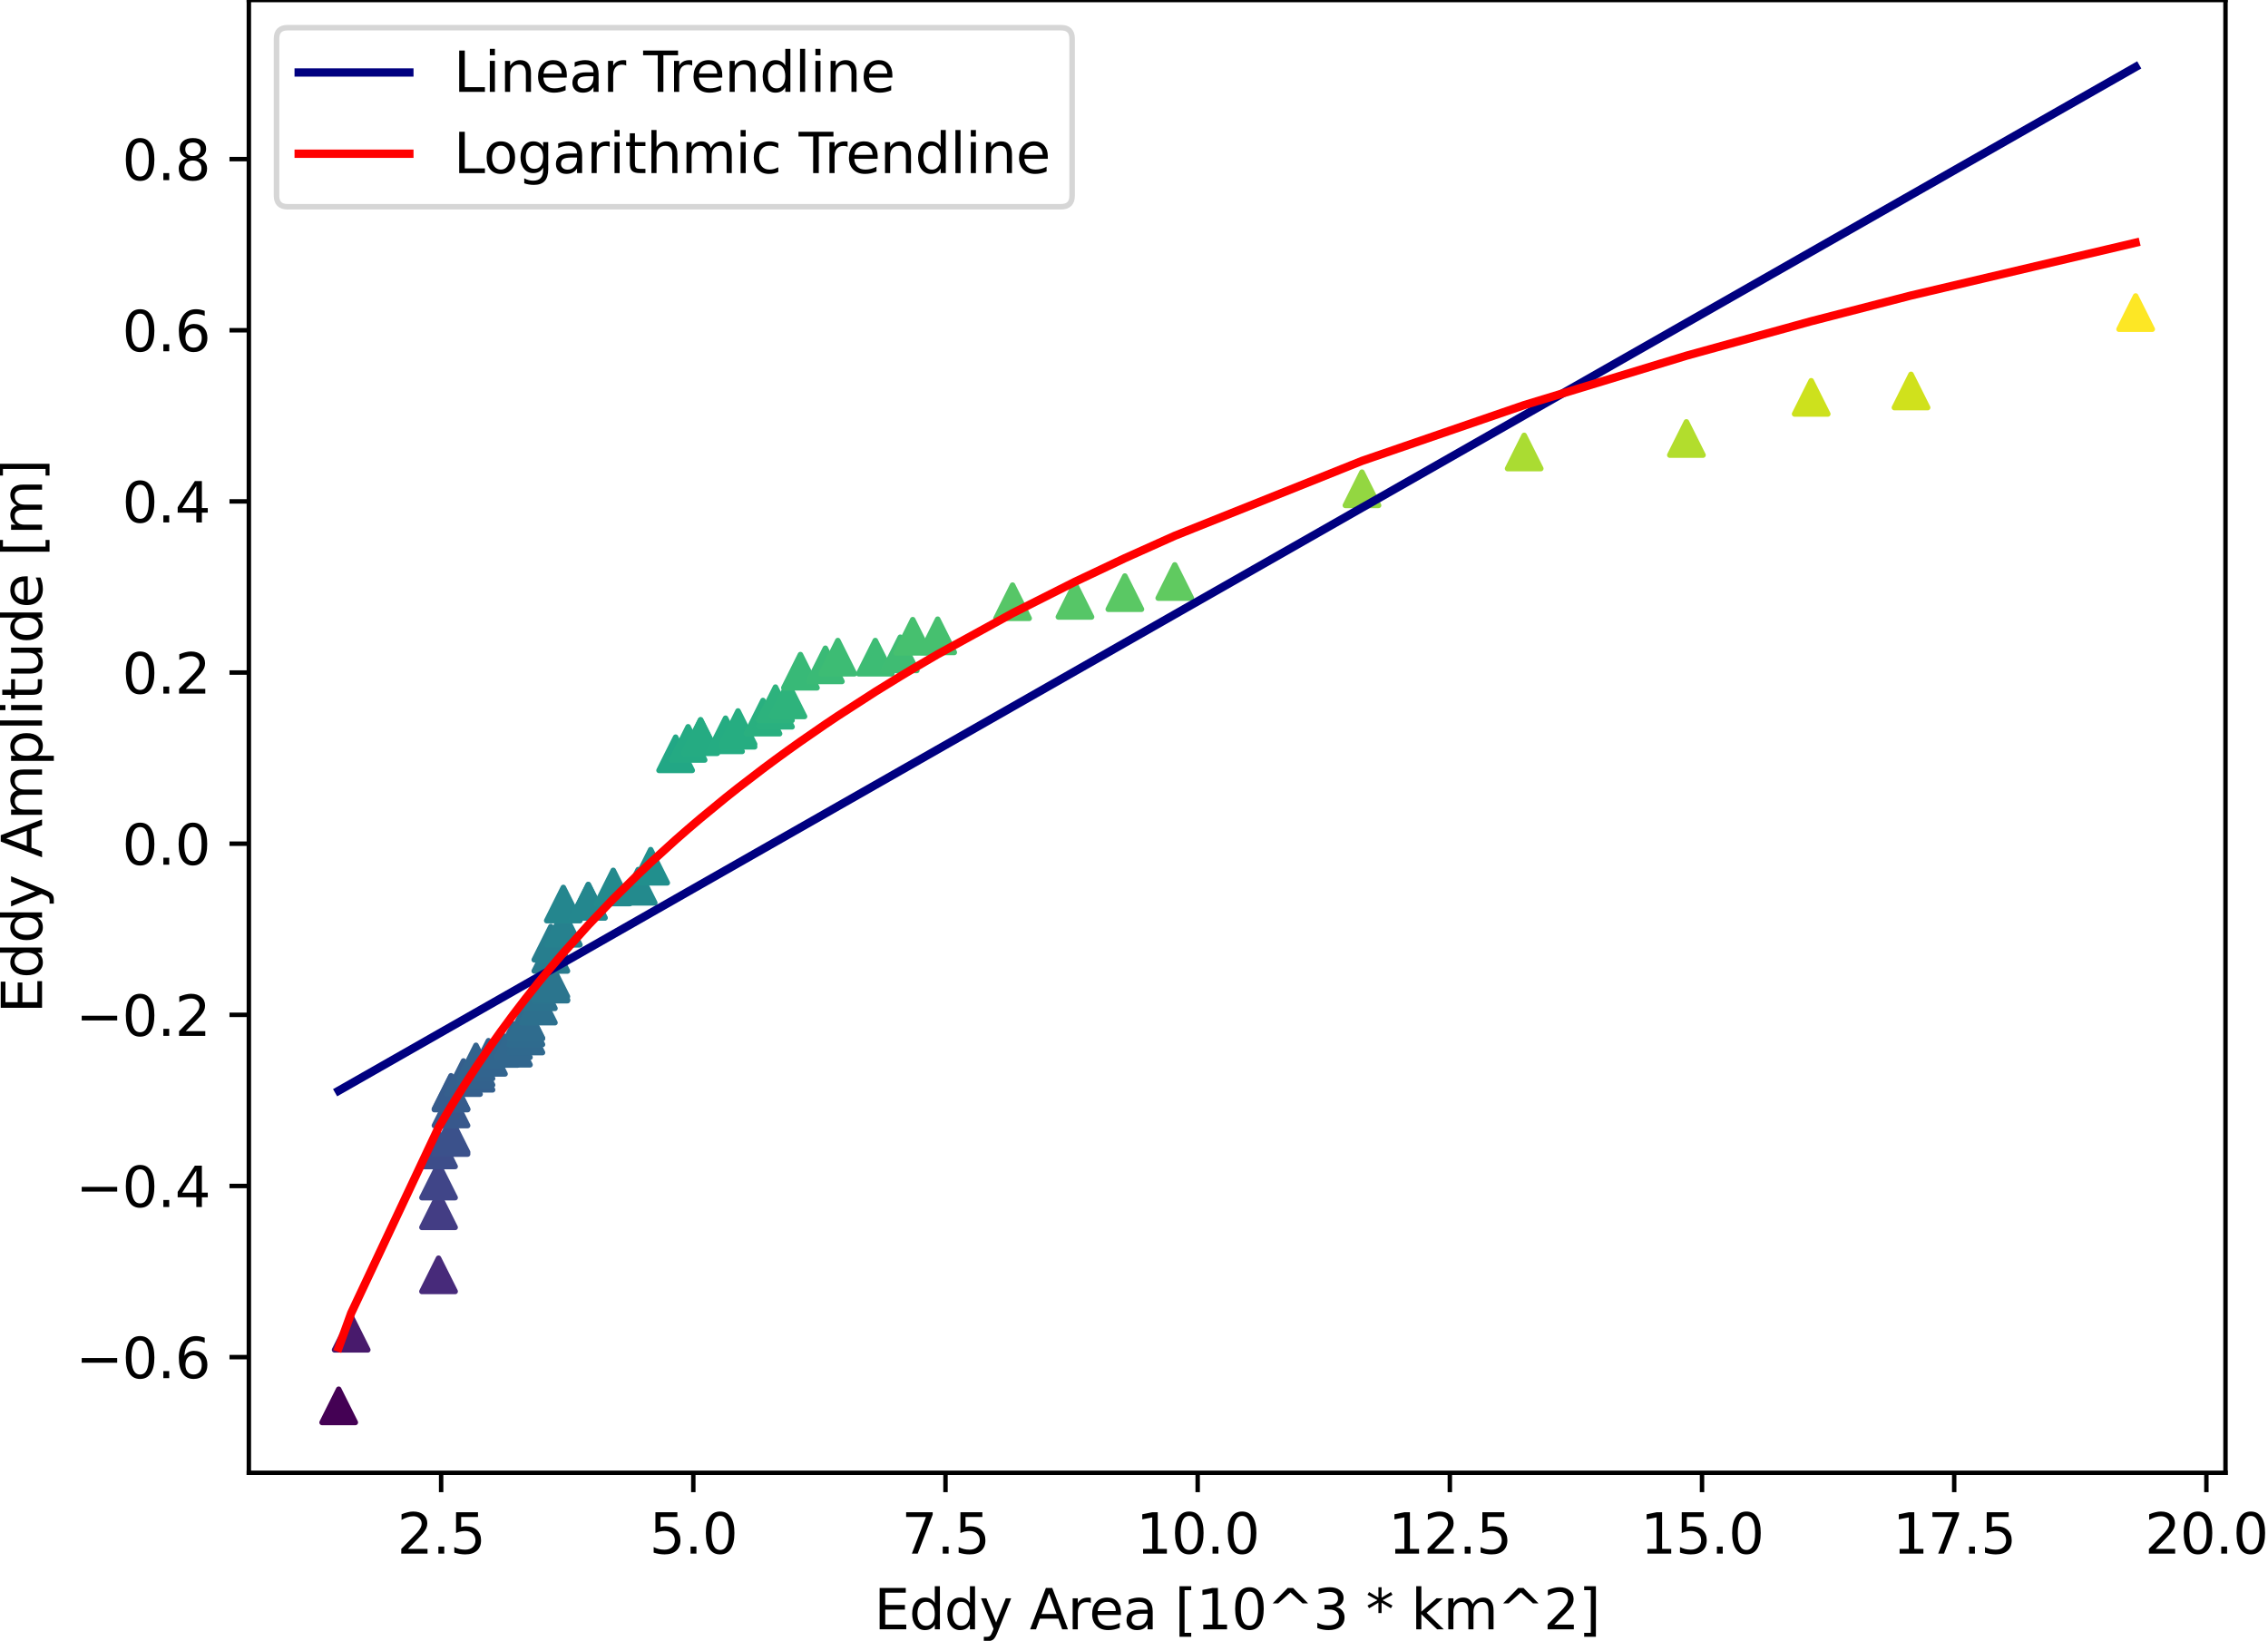 <?xml version="1.0" encoding="utf-8" standalone="no"?>
<!DOCTYPE svg PUBLIC "-//W3C//DTD SVG 1.1//EN"
  "http://www.w3.org/Graphics/SVG/1.1/DTD/svg11.dtd">
<svg xmlns:xlink="http://www.w3.org/1999/xlink" width="409.761pt" height="296.468pt" viewBox="0 0 409.761 296.468" xmlns="http://www.w3.org/2000/svg" version="1.1">
 <defs>
  <style type="text/css">*{stroke-linejoin: round; stroke-linecap: butt}</style>
 </defs>
 <g id="figure_1">
  <g id="patch_1">
   <path d="M 0 296.468 
L 409.761 296.468 
L 409.761 0 
L 0 0 
z
" style="fill: #ffffff"/>
  </g>
  <g id="axes_1">
   <g id="patch_2">
    <path d="M 44.961 266.112 
L 402.081 266.112 
L 402.081 -0 
L 44.961 -0 
z
" style="fill: #ffffff"/>
   </g>
   <g id="PathCollection_1">
    <path d="M 61.194 251.016 
L 58.194 257.016 
L 64.194 257.016 
z
" clip-path="url(#pf92152b3ff)" style="fill: #440154; stroke: #440154"/>
    <path d="M 63.448 237.896 
L 60.448 243.896 
L 66.448 243.896 
z
" clip-path="url(#pf92152b3ff)" style="fill: #481a6c; stroke: #481a6c"/>
    <path d="M 79.23 227.342 
L 76.23 233.342 
L 82.23 233.342 
z
" clip-path="url(#pf92152b3ff)" style="fill: #472a7a; stroke: #472a7a"/>
    <path d="M 79.23 215.769 
L 76.23 221.769 
L 82.23 221.769 
z
" clip-path="url(#pf92152b3ff)" style="fill: #433d84; stroke: #433d84"/>
    <path d="M 79.23 210.397 
L 76.23 216.397 
L 82.23 216.397 
z
" clip-path="url(#pf92152b3ff)" style="fill: #404588; stroke: #404588"/>
    <path d="M 79.23 204.77 
L 76.23 210.77 
L 82.23 210.77 
z
" clip-path="url(#pf92152b3ff)" style="fill: #3d4d8a; stroke: #3d4d8a"/>
    <path d="M 81.485 202.528 
L 78.485 208.528 
L 84.485 208.528 
z
" clip-path="url(#pf92152b3ff)" style="fill: #3c508b; stroke: #3c508b"/>
    <path d="M 81.485 202.175 
L 78.485 208.175 
L 84.485 208.175 
z
" clip-path="url(#pf92152b3ff)" style="fill: #3b518b; stroke: #3b518b"/>
    <path d="M 81.485 197.37 
L 78.485 203.37 
L 84.485 203.37 
z
" clip-path="url(#pf92152b3ff)" style="fill: #38588c; stroke: #38588c"/>
    <path d="M 81.485 194.49 
L 78.485 200.49 
L 84.485 200.49 
z
" clip-path="url(#pf92152b3ff)" style="fill: #365c8d; stroke: #365c8d"/>
    <path d="M 81.485 194.376 
L 78.485 200.376 
L 84.485 200.376 
z
" clip-path="url(#pf92152b3ff)" style="fill: #365c8d; stroke: #365c8d"/>
    <path d="M 83.739 191.699 
L 80.739 197.699 
L 86.739 197.699 
z
" clip-path="url(#pf92152b3ff)" style="fill: #355f8d; stroke: #355f8d"/>
    <path d="M 85.994 190.92 
L 82.994 196.92 
L 88.994 196.92 
z
" clip-path="url(#pf92152b3ff)" style="fill: #34608d; stroke: #34608d"/>
    <path d="M 85.994 190.037 
L 82.994 196.037 
L 88.994 196.037 
z
" clip-path="url(#pf92152b3ff)" style="fill: #33628d; stroke: #33628d"/>
    <path d="M 85.994 188.872 
L 82.994 194.872 
L 88.994 194.872 
z
" clip-path="url(#pf92152b3ff)" style="fill: #33638d; stroke: #33638d"/>
    <path d="M 88.248 188.039 
L 85.248 194.039 
L 91.248 194.039 
z
" clip-path="url(#pf92152b3ff)" style="fill: #32648e; stroke: #32648e"/>
    <path d="M 90.503 186.439 
L 87.503 192.439 
L 93.503 192.439 
z
" clip-path="url(#pf92152b3ff)" style="fill: #31668e; stroke: #31668e"/>
    <path d="M 92.757 186.393 
L 89.757 192.393 
L 95.757 192.393 
z
" clip-path="url(#pf92152b3ff)" style="fill: #31668e; stroke: #31668e"/>
    <path d="M 92.757 185.045 
L 89.757 191.045 
L 95.757 191.045 
z
" clip-path="url(#pf92152b3ff)" style="fill: #31688e; stroke: #31688e"/>
    <path d="M 95.012 184.185 
L 92.012 190.185 
L 98.012 190.185 
z
" clip-path="url(#pf92152b3ff)" style="fill: #30698e; stroke: #30698e"/>
    <path d="M 95.012 182.724 
L 92.012 188.724 
L 98.012 188.724 
z
" clip-path="url(#pf92152b3ff)" style="fill: #2f6b8e; stroke: #2f6b8e"/>
    <path d="M 95.012 181.632 
L 92.012 187.632 
L 98.012 187.632 
z
" clip-path="url(#pf92152b3ff)" style="fill: #2f6c8e; stroke: #2f6c8e"/>
    <path d="M 95.012 181.599 
L 92.012 187.599 
L 98.012 187.599 
z
" clip-path="url(#pf92152b3ff)" style="fill: #2f6c8e; stroke: #2f6c8e"/>
    <path d="M 97.266 178.781 
L 94.266 184.781 
L 100.266 184.781 
z
" clip-path="url(#pf92152b3ff)" style="fill: #2d708e; stroke: #2d708e"/>
    <path d="M 97.266 176.197 
L 94.266 182.197 
L 100.266 182.197 
z
" clip-path="url(#pf92152b3ff)" style="fill: #2c728e; stroke: #2c728e"/>
    <path d="M 99.521 174.809 
L 96.521 180.809 
L 102.521 180.809 
z
" clip-path="url(#pf92152b3ff)" style="fill: #2b748e; stroke: #2b748e"/>
    <path d="M 99.521 174.625 
L 96.521 180.625 
L 102.521 180.625 
z
" clip-path="url(#pf92152b3ff)" style="fill: #2b758e; stroke: #2b758e"/>
    <path d="M 99.521 174.058 
L 96.521 180.058 
L 102.521 180.058 
z
" clip-path="url(#pf92152b3ff)" style="fill: #2b758e; stroke: #2b758e"/>
    <path d="M 99.521 169.444 
L 96.521 175.444 
L 102.521 175.444 
z
" clip-path="url(#pf92152b3ff)" style="fill: #297b8e; stroke: #297b8e"/>
    <path d="M 99.521 167.42 
L 96.521 173.42 
L 102.521 173.42 
z
" clip-path="url(#pf92152b3ff)" style="fill: #277e8e; stroke: #277e8e"/>
    <path d="M 101.775 164.712 
L 98.775 170.712 
L 104.775 170.712 
z
" clip-path="url(#pf92152b3ff)" style="fill: #26818e; stroke: #26818e"/>
    <path d="M 101.775 160.347 
L 98.775 166.347 
L 104.775 166.347 
z
" clip-path="url(#pf92152b3ff)" style="fill: #24868e; stroke: #24868e"/>
    <path d="M 106.285 159.854 
L 103.285 165.854 
L 109.285 165.854 
z
" clip-path="url(#pf92152b3ff)" style="fill: #24878e; stroke: #24878e"/>
    <path d="M 106.285 159.816 
L 103.285 165.816 
L 109.285 165.816 
z
" clip-path="url(#pf92152b3ff)" style="fill: #24878e; stroke: #24878e"/>
    <path d="M 110.794 157.26 
L 107.794 163.26 
L 113.794 163.26 
z
" clip-path="url(#pf92152b3ff)" style="fill: #238a8d; stroke: #238a8d"/>
    <path d="M 115.303 157.127 
L 112.303 163.127 
L 118.303 163.127 
z
" clip-path="url(#pf92152b3ff)" style="fill: #238a8d; stroke: #238a8d"/>
    <path d="M 117.557 153.516 
L 114.557 159.516 
L 120.557 159.516 
z
" clip-path="url(#pf92152b3ff)" style="fill: #218f8d; stroke: #218f8d"/>
    <path d="M 122.066 133.197 
L 119.066 139.197 
L 125.066 139.197 
z
" clip-path="url(#pf92152b3ff)" style="fill: #22a785; stroke: #22a785"/>
    <path d="M 124.321 131.32 
L 121.321 137.32 
L 127.321 137.32 
z
" clip-path="url(#pf92152b3ff)" style="fill: #24aa83; stroke: #24aa83"/>
    <path d="M 126.575 130.111 
L 123.575 136.111 
L 129.575 136.111 
z
" clip-path="url(#pf92152b3ff)" style="fill: #25ab82; stroke: #25ab82"/>
    <path d="M 126.575 130.046 
L 123.575 136.046 
L 129.575 136.046 
z
" clip-path="url(#pf92152b3ff)" style="fill: #25ab82; stroke: #25ab82"/>
    <path d="M 131.085 129.771 
L 128.085 135.771 
L 134.085 135.771 
z
" clip-path="url(#pf92152b3ff)" style="fill: #25ac82; stroke: #25ac82"/>
    <path d="M 133.339 128.938 
L 130.339 134.938 
L 136.339 134.938 
z
" clip-path="url(#pf92152b3ff)" style="fill: #26ad81; stroke: #26ad81"/>
    <path d="M 133.339 128.457 
L 130.339 134.457 
L 136.339 134.457 
z
" clip-path="url(#pf92152b3ff)" style="fill: #26ad81; stroke: #26ad81"/>
    <path d="M 137.848 126.569 
L 134.848 132.569 
L 140.848 132.569 
z
" clip-path="url(#pf92152b3ff)" style="fill: #29af7f; stroke: #29af7f"/>
    <path d="M 140.103 125.326 
L 137.103 131.326 
L 143.103 131.326 
z
" clip-path="url(#pf92152b3ff)" style="fill: #2ab07f; stroke: #2ab07f"/>
    <path d="M 140.103 124.151 
L 137.103 130.151 
L 143.103 130.151 
z
" clip-path="url(#pf92152b3ff)" style="fill: #2db27d; stroke: #2db27d"/>
    <path d="M 142.357 123.454 
L 139.357 129.454 
L 145.357 129.454 
z
" clip-path="url(#pf92152b3ff)" style="fill: #2eb37c; stroke: #2eb37c"/>
    <path d="M 144.612 118.275 
L 141.612 124.275 
L 147.612 124.275 
z
" clip-path="url(#pf92152b3ff)" style="fill: #38b977; stroke: #38b977"/>
    <path d="M 149.121 117.13 
L 146.121 123.13 
L 152.121 123.13 
z
" clip-path="url(#pf92152b3ff)" style="fill: #3aba76; stroke: #3aba76"/>
    <path d="M 151.375 115.741 
L 148.375 121.741 
L 154.375 121.741 
z
" clip-path="url(#pf92152b3ff)" style="fill: #3dbc74; stroke: #3dbc74"/>
    <path d="M 158.139 115.738 
L 155.139 121.738 
L 161.139 121.738 
z
" clip-path="url(#pf92152b3ff)" style="fill: #3dbc74; stroke: #3dbc74"/>
    <path d="M 162.648 115.141 
L 159.648 121.141 
L 165.648 121.141 
z
" clip-path="url(#pf92152b3ff)" style="fill: #3fbc73; stroke: #3fbc73"/>
    <path d="M 164.903 111.962 
L 161.903 117.962 
L 167.903 117.962 
z
" clip-path="url(#pf92152b3ff)" style="fill: #46c06f; stroke: #46c06f"/>
    <path d="M 169.412 111.881 
L 166.412 117.881 
L 172.412 117.881 
z
" clip-path="url(#pf92152b3ff)" style="fill: #46c06f; stroke: #46c06f"/>
    <path d="M 182.939 105.725 
L 179.939 111.725 
L 185.939 111.725 
z
" clip-path="url(#pf92152b3ff)" style="fill: #56c667; stroke: #56c667"/>
    <path d="M 194.212 105.474 
L 191.212 111.474 
L 197.212 111.474 
z
" clip-path="url(#pf92152b3ff)" style="fill: #56c667; stroke: #56c667"/>
    <path d="M 203.23 104.081 
L 200.23 110.081 
L 206.23 110.081 
z
" clip-path="url(#pf92152b3ff)" style="fill: #5ac864; stroke: #5ac864"/>
    <path d="M 212.248 102.068 
L 209.248 108.068 
L 215.248 108.068 
z
" clip-path="url(#pf92152b3ff)" style="fill: #60ca60; stroke: #60ca60"/>
    <path d="M 246.066 85.315 
L 243.066 91.315 
L 249.066 91.315 
z
" clip-path="url(#pf92152b3ff)" style="fill: #93d741; stroke: #93d741"/>
    <path d="M 275.375 78.665 
L 272.375 84.665 
L 278.375 84.665 
z
" clip-path="url(#pf92152b3ff)" style="fill: #aadc32; stroke: #aadc32"/>
    <path d="M 304.685 76.227 
L 301.685 82.227 
L 307.685 82.227 
z
" clip-path="url(#pf92152b3ff)" style="fill: #b2dd2d; stroke: #b2dd2d"/>
    <path d="M 327.23 68.796 
L 324.23 74.796 
L 330.23 74.796 
z
" clip-path="url(#pf92152b3ff)" style="fill: #cde11d; stroke: #cde11d"/>
    <path d="M 345.266 67.643 
L 342.266 73.643 
L 348.266 73.643 
z
" clip-path="url(#pf92152b3ff)" style="fill: #d0e11c; stroke: #d0e11c"/>
    <path d="M 385.848 53.483 
L 382.848 59.483 
L 388.848 59.483 
z
" clip-path="url(#pf92152b3ff)" style="fill: #fde725; stroke: #fde725"/>
   </g>
   <g id="matplotlib.axis_1">
    <g id="xtick_1">
     <g id="line2d_1">
      <defs>
       <path id="ma27b8b5a74" d="M 0 0 
L 0 3.5 
" style="stroke: #000000; stroke-width: 0.8"/>
      </defs>
      <g>
       <use xlink:href="#ma27b8b5a74" x="79.7" y="266.112" style="stroke: #000000; stroke-width: 0.8"/>
      </g>
     </g>
     <g id="text_1">
      <!-- 2.5 -->
      <g transform="translate(71.749 280.71)scale(0.1 -0.1)">
       <defs>
        <path id="DejaVuSans-32" d="M 1228 531 
L 3431 531 
L 3431 0 
L 469 0 
L 469 531 
Q 828 903 1448 1529 
Q 2069 2156 2228 2338 
Q 2531 2678 2651 2914 
Q 2772 3150 2772 3378 
Q 2772 3750 2511 3984 
Q 2250 4219 1831 4219 
Q 1534 4219 1204 4116 
Q 875 4013 500 3803 
L 500 4441 
Q 881 4594 1212 4672 
Q 1544 4750 1819 4750 
Q 2544 4750 2975 4387 
Q 3406 4025 3406 3419 
Q 3406 3131 3298 2873 
Q 3191 2616 2906 2266 
Q 2828 2175 2409 1742 
Q 1991 1309 1228 531 
z
" transform="scale(0.016)"/>
        <path id="DejaVuSans-2e" d="M 684 794 
L 1344 794 
L 1344 0 
L 684 0 
L 684 794 
z
" transform="scale(0.016)"/>
        <path id="DejaVuSans-35" d="M 691 4666 
L 3169 4666 
L 3169 4134 
L 1269 4134 
L 1269 2991 
Q 1406 3038 1543 3061 
Q 1681 3084 1819 3084 
Q 2600 3084 3056 2656 
Q 3513 2228 3513 1497 
Q 3513 744 3044 326 
Q 2575 -91 1722 -91 
Q 1428 -91 1123 -41 
Q 819 9 494 109 
L 494 744 
Q 775 591 1075 516 
Q 1375 441 1709 441 
Q 2250 441 2565 725 
Q 2881 1009 2881 1497 
Q 2881 1984 2565 2268 
Q 2250 2553 1709 2553 
Q 1456 2553 1204 2497 
Q 953 2441 691 2322 
L 691 4666 
z
" transform="scale(0.016)"/>
       </defs>
       <use xlink:href="#DejaVuSans-32"/>
       <use xlink:href="#DejaVuSans-2e" x="63.623"/>
       <use xlink:href="#DejaVuSans-35" x="95.41"/>
      </g>
     </g>
    </g>
    <g id="xtick_2">
     <g id="line2d_2">
      <g>
       <use xlink:href="#ma27b8b5a74" x="125.261" y="266.112" style="stroke: #000000; stroke-width: 0.8"/>
      </g>
     </g>
     <g id="text_2">
      <!-- 5.0 -->
      <g transform="translate(117.31 280.71)scale(0.1 -0.1)">
       <defs>
        <path id="DejaVuSans-30" d="M 2034 4250 
Q 1547 4250 1301 3770 
Q 1056 3291 1056 2328 
Q 1056 1369 1301 889 
Q 1547 409 2034 409 
Q 2525 409 2770 889 
Q 3016 1369 3016 2328 
Q 3016 3291 2770 3770 
Q 2525 4250 2034 4250 
z
M 2034 4750 
Q 2819 4750 3233 4129 
Q 3647 3509 3647 2328 
Q 3647 1150 3233 529 
Q 2819 -91 2034 -91 
Q 1250 -91 836 529 
Q 422 1150 422 2328 
Q 422 3509 836 4129 
Q 1250 4750 2034 4750 
z
" transform="scale(0.016)"/>
       </defs>
       <use xlink:href="#DejaVuSans-35"/>
       <use xlink:href="#DejaVuSans-2e" x="63.623"/>
       <use xlink:href="#DejaVuSans-30" x="95.41"/>
      </g>
     </g>
    </g>
    <g id="xtick_3">
     <g id="line2d_3">
      <g>
       <use xlink:href="#ma27b8b5a74" x="170.823" y="266.112" style="stroke: #000000; stroke-width: 0.8"/>
      </g>
     </g>
     <g id="text_3">
      <!-- 7.5 -->
      <g transform="translate(162.871 280.71)scale(0.1 -0.1)">
       <defs>
        <path id="DejaVuSans-37" d="M 525 4666 
L 3525 4666 
L 3525 4397 
L 1831 0 
L 1172 0 
L 2766 4134 
L 525 4134 
L 525 4666 
z
" transform="scale(0.016)"/>
       </defs>
       <use xlink:href="#DejaVuSans-37"/>
       <use xlink:href="#DejaVuSans-2e" x="63.623"/>
       <use xlink:href="#DejaVuSans-35" x="95.41"/>
      </g>
     </g>
    </g>
    <g id="xtick_4">
     <g id="line2d_4">
      <g>
       <use xlink:href="#ma27b8b5a74" x="216.384" y="266.112" style="stroke: #000000; stroke-width: 0.8"/>
      </g>
     </g>
     <g id="text_4">
      <!-- 10.0 -->
      <g transform="translate(205.251 280.71)scale(0.1 -0.1)">
       <defs>
        <path id="DejaVuSans-31" d="M 794 531 
L 1825 531 
L 1825 4091 
L 703 3866 
L 703 4441 
L 1819 4666 
L 2450 4666 
L 2450 531 
L 3481 531 
L 3481 0 
L 794 0 
L 794 531 
z
" transform="scale(0.016)"/>
       </defs>
       <use xlink:href="#DejaVuSans-31"/>
       <use xlink:href="#DejaVuSans-30" x="63.623"/>
       <use xlink:href="#DejaVuSans-2e" x="127.246"/>
       <use xlink:href="#DejaVuSans-30" x="159.033"/>
      </g>
     </g>
    </g>
    <g id="xtick_5">
     <g id="line2d_5">
      <g>
       <use xlink:href="#ma27b8b5a74" x="261.945" y="266.112" style="stroke: #000000; stroke-width: 0.8"/>
      </g>
     </g>
     <g id="text_5">
      <!-- 12.5 -->
      <g transform="translate(250.812 280.71)scale(0.1 -0.1)">
       <use xlink:href="#DejaVuSans-31"/>
       <use xlink:href="#DejaVuSans-32" x="63.623"/>
       <use xlink:href="#DejaVuSans-2e" x="127.246"/>
       <use xlink:href="#DejaVuSans-35" x="159.033"/>
      </g>
     </g>
    </g>
    <g id="xtick_6">
     <g id="line2d_6">
      <g>
       <use xlink:href="#ma27b8b5a74" x="307.506" y="266.112" style="stroke: #000000; stroke-width: 0.8"/>
      </g>
     </g>
     <g id="text_6">
      <!-- 15.0 -->
      <g transform="translate(296.373 280.71)scale(0.1 -0.1)">
       <use xlink:href="#DejaVuSans-31"/>
       <use xlink:href="#DejaVuSans-35" x="63.623"/>
       <use xlink:href="#DejaVuSans-2e" x="127.246"/>
       <use xlink:href="#DejaVuSans-30" x="159.033"/>
      </g>
     </g>
    </g>
    <g id="xtick_7">
     <g id="line2d_7">
      <g>
       <use xlink:href="#ma27b8b5a74" x="353.067" y="266.112" style="stroke: #000000; stroke-width: 0.8"/>
      </g>
     </g>
     <g id="text_7">
      <!-- 17.5 -->
      <g transform="translate(341.934 280.71)scale(0.1 -0.1)">
       <use xlink:href="#DejaVuSans-31"/>
       <use xlink:href="#DejaVuSans-37" x="63.623"/>
       <use xlink:href="#DejaVuSans-2e" x="127.246"/>
       <use xlink:href="#DejaVuSans-35" x="159.033"/>
      </g>
     </g>
    </g>
    <g id="xtick_8">
     <g id="line2d_8">
      <g>
       <use xlink:href="#ma27b8b5a74" x="398.628" y="266.112" style="stroke: #000000; stroke-width: 0.8"/>
      </g>
     </g>
     <g id="text_8">
      <!-- 20.0 -->
      <g transform="translate(387.495 280.71)scale(0.1 -0.1)">
       <use xlink:href="#DejaVuSans-32"/>
       <use xlink:href="#DejaVuSans-30" x="63.623"/>
       <use xlink:href="#DejaVuSans-2e" x="127.246"/>
       <use xlink:href="#DejaVuSans-30" x="159.033"/>
      </g>
     </g>
    </g>
    <g id="text_9">
     <!-- Eddy Area [10^3 * km^2] -->
     <g transform="translate(157.922 294.389)scale(0.1 -0.1)">
      <defs>
       <path id="DejaVuSans-45" d="M 628 4666 
L 3578 4666 
L 3578 4134 
L 1259 4134 
L 1259 2753 
L 3481 2753 
L 3481 2222 
L 1259 2222 
L 1259 531 
L 3634 531 
L 3634 0 
L 628 0 
L 628 4666 
z
" transform="scale(0.016)"/>
       <path id="DejaVuSans-64" d="M 2906 2969 
L 2906 4863 
L 3481 4863 
L 3481 0 
L 2906 0 
L 2906 525 
Q 2725 213 2448 61 
Q 2172 -91 1784 -91 
Q 1150 -91 751 415 
Q 353 922 353 1747 
Q 353 2572 751 3078 
Q 1150 3584 1784 3584 
Q 2172 3584 2448 3432 
Q 2725 3281 2906 2969 
z
M 947 1747 
Q 947 1113 1208 752 
Q 1469 391 1925 391 
Q 2381 391 2643 752 
Q 2906 1113 2906 1747 
Q 2906 2381 2643 2742 
Q 2381 3103 1925 3103 
Q 1469 3103 1208 2742 
Q 947 2381 947 1747 
z
" transform="scale(0.016)"/>
       <path id="DejaVuSans-79" d="M 2059 -325 
Q 1816 -950 1584 -1140 
Q 1353 -1331 966 -1331 
L 506 -1331 
L 506 -850 
L 844 -850 
Q 1081 -850 1212 -737 
Q 1344 -625 1503 -206 
L 1606 56 
L 191 3500 
L 800 3500 
L 1894 763 
L 2988 3500 
L 3597 3500 
L 2059 -325 
z
" transform="scale(0.016)"/>
       <path id="DejaVuSans-20" transform="scale(0.016)"/>
       <path id="DejaVuSans-41" d="M 2188 4044 
L 1331 1722 
L 3047 1722 
L 2188 4044 
z
M 1831 4666 
L 2547 4666 
L 4325 0 
L 3669 0 
L 3244 1197 
L 1141 1197 
L 716 0 
L 50 0 
L 1831 4666 
z
" transform="scale(0.016)"/>
       <path id="DejaVuSans-72" d="M 2631 2963 
Q 2534 3019 2420 3045 
Q 2306 3072 2169 3072 
Q 1681 3072 1420 2755 
Q 1159 2438 1159 1844 
L 1159 0 
L 581 0 
L 581 3500 
L 1159 3500 
L 1159 2956 
Q 1341 3275 1631 3429 
Q 1922 3584 2338 3584 
Q 2397 3584 2469 3576 
Q 2541 3569 2628 3553 
L 2631 2963 
z
" transform="scale(0.016)"/>
       <path id="DejaVuSans-65" d="M 3597 1894 
L 3597 1613 
L 953 1613 
Q 991 1019 1311 708 
Q 1631 397 2203 397 
Q 2534 397 2845 478 
Q 3156 559 3463 722 
L 3463 178 
Q 3153 47 2828 -22 
Q 2503 -91 2169 -91 
Q 1331 -91 842 396 
Q 353 884 353 1716 
Q 353 2575 817 3079 
Q 1281 3584 2069 3584 
Q 2775 3584 3186 3129 
Q 3597 2675 3597 1894 
z
M 3022 2063 
Q 3016 2534 2758 2815 
Q 2500 3097 2075 3097 
Q 1594 3097 1305 2825 
Q 1016 2553 972 2059 
L 3022 2063 
z
" transform="scale(0.016)"/>
       <path id="DejaVuSans-61" d="M 2194 1759 
Q 1497 1759 1228 1600 
Q 959 1441 959 1056 
Q 959 750 1161 570 
Q 1363 391 1709 391 
Q 2188 391 2477 730 
Q 2766 1069 2766 1631 
L 2766 1759 
L 2194 1759 
z
M 3341 1997 
L 3341 0 
L 2766 0 
L 2766 531 
Q 2569 213 2275 61 
Q 1981 -91 1556 -91 
Q 1019 -91 701 211 
Q 384 513 384 1019 
Q 384 1609 779 1909 
Q 1175 2209 1959 2209 
L 2766 2209 
L 2766 2266 
Q 2766 2663 2505 2880 
Q 2244 3097 1772 3097 
Q 1472 3097 1187 3025 
Q 903 2953 641 2809 
L 641 3341 
Q 956 3463 1253 3523 
Q 1550 3584 1831 3584 
Q 2591 3584 2966 3190 
Q 3341 2797 3341 1997 
z
" transform="scale(0.016)"/>
       <path id="DejaVuSans-5b" d="M 550 4863 
L 1875 4863 
L 1875 4416 
L 1125 4416 
L 1125 -397 
L 1875 -397 
L 1875 -844 
L 550 -844 
L 550 4863 
z
" transform="scale(0.016)"/>
       <path id="DejaVuSans-5e" d="M 2988 4666 
L 4684 2925 
L 4056 2925 
L 2681 4159 
L 1306 2925 
L 678 2925 
L 2375 4666 
L 2988 4666 
z
" transform="scale(0.016)"/>
       <path id="DejaVuSans-33" d="M 2597 2516 
Q 3050 2419 3304 2112 
Q 3559 1806 3559 1356 
Q 3559 666 3084 287 
Q 2609 -91 1734 -91 
Q 1441 -91 1130 -33 
Q 819 25 488 141 
L 488 750 
Q 750 597 1062 519 
Q 1375 441 1716 441 
Q 2309 441 2620 675 
Q 2931 909 2931 1356 
Q 2931 1769 2642 2001 
Q 2353 2234 1838 2234 
L 1294 2234 
L 1294 2753 
L 1863 2753 
Q 2328 2753 2575 2939 
Q 2822 3125 2822 3475 
Q 2822 3834 2567 4026 
Q 2313 4219 1838 4219 
Q 1578 4219 1281 4162 
Q 984 4106 628 3988 
L 628 4550 
Q 988 4650 1302 4700 
Q 1616 4750 1894 4750 
Q 2613 4750 3031 4423 
Q 3450 4097 3450 3541 
Q 3450 3153 3228 2886 
Q 3006 2619 2597 2516 
z
" transform="scale(0.016)"/>
       <path id="DejaVuSans-2a" d="M 3009 3897 
L 1888 3291 
L 3009 2681 
L 2828 2375 
L 1778 3009 
L 1778 1831 
L 1422 1831 
L 1422 3009 
L 372 2375 
L 191 2681 
L 1313 3291 
L 191 3897 
L 372 4206 
L 1422 3572 
L 1422 4750 
L 1778 4750 
L 1778 3572 
L 2828 4206 
L 3009 3897 
z
" transform="scale(0.016)"/>
       <path id="DejaVuSans-6b" d="M 581 4863 
L 1159 4863 
L 1159 1991 
L 2875 3500 
L 3609 3500 
L 1753 1863 
L 3688 0 
L 2938 0 
L 1159 1709 
L 1159 0 
L 581 0 
L 581 4863 
z
" transform="scale(0.016)"/>
       <path id="DejaVuSans-6d" d="M 3328 2828 
Q 3544 3216 3844 3400 
Q 4144 3584 4550 3584 
Q 5097 3584 5394 3201 
Q 5691 2819 5691 2113 
L 5691 0 
L 5113 0 
L 5113 2094 
Q 5113 2597 4934 2840 
Q 4756 3084 4391 3084 
Q 3944 3084 3684 2787 
Q 3425 2491 3425 1978 
L 3425 0 
L 2847 0 
L 2847 2094 
Q 2847 2600 2669 2842 
Q 2491 3084 2119 3084 
Q 1678 3084 1418 2786 
Q 1159 2488 1159 1978 
L 1159 0 
L 581 0 
L 581 3500 
L 1159 3500 
L 1159 2956 
Q 1356 3278 1631 3431 
Q 1906 3584 2284 3584 
Q 2666 3584 2933 3390 
Q 3200 3197 3328 2828 
z
" transform="scale(0.016)"/>
       <path id="DejaVuSans-5d" d="M 1947 4863 
L 1947 -844 
L 622 -844 
L 622 -397 
L 1369 -397 
L 1369 4416 
L 622 4416 
L 622 4863 
L 1947 4863 
z
" transform="scale(0.016)"/>
      </defs>
      <use xlink:href="#DejaVuSans-45"/>
      <use xlink:href="#DejaVuSans-64" x="63.184"/>
      <use xlink:href="#DejaVuSans-64" x="126.66"/>
      <use xlink:href="#DejaVuSans-79" x="190.137"/>
      <use xlink:href="#DejaVuSans-20" x="249.316"/>
      <use xlink:href="#DejaVuSans-41" x="281.104"/>
      <use xlink:href="#DejaVuSans-72" x="349.512"/>
      <use xlink:href="#DejaVuSans-65" x="388.375"/>
      <use xlink:href="#DejaVuSans-61" x="449.898"/>
      <use xlink:href="#DejaVuSans-20" x="511.178"/>
      <use xlink:href="#DejaVuSans-5b" x="542.965"/>
      <use xlink:href="#DejaVuSans-31" x="581.979"/>
      <use xlink:href="#DejaVuSans-30" x="645.602"/>
      <use xlink:href="#DejaVuSans-5e" x="709.225"/>
      <use xlink:href="#DejaVuSans-33" x="793.014"/>
      <use xlink:href="#DejaVuSans-20" x="856.637"/>
      <use xlink:href="#DejaVuSans-2a" x="888.424"/>
      <use xlink:href="#DejaVuSans-20" x="938.424"/>
      <use xlink:href="#DejaVuSans-6b" x="970.211"/>
      <use xlink:href="#DejaVuSans-6d" x="1028.121"/>
      <use xlink:href="#DejaVuSans-5e" x="1125.533"/>
      <use xlink:href="#DejaVuSans-32" x="1209.322"/>
      <use xlink:href="#DejaVuSans-5d" x="1272.945"/>
     </g>
    </g>
   </g>
   <g id="matplotlib.axis_2">
    <g id="ytick_1">
     <g id="line2d_9">
      <defs>
       <path id="m65d2626390" d="M 0 0 
L -3.5 0 
" style="stroke: #000000; stroke-width: 0.8"/>
      </defs>
      <g>
       <use xlink:href="#m65d2626390" x="44.961" y="245.211" style="stroke: #000000; stroke-width: 0.8"/>
      </g>
     </g>
     <g id="text_10">
      <!-- −0.6 -->
      <g transform="translate(13.678 249.01)scale(0.1 -0.1)">
       <defs>
        <path id="DejaVuSans-2212" d="M 678 2272 
L 4684 2272 
L 4684 1741 
L 678 1741 
L 678 2272 
z
" transform="scale(0.016)"/>
        <path id="DejaVuSans-36" d="M 2113 2584 
Q 1688 2584 1439 2293 
Q 1191 2003 1191 1497 
Q 1191 994 1439 701 
Q 1688 409 2113 409 
Q 2538 409 2786 701 
Q 3034 994 3034 1497 
Q 3034 2003 2786 2293 
Q 2538 2584 2113 2584 
z
M 3366 4563 
L 3366 3988 
Q 3128 4100 2886 4159 
Q 2644 4219 2406 4219 
Q 1781 4219 1451 3797 
Q 1122 3375 1075 2522 
Q 1259 2794 1537 2939 
Q 1816 3084 2150 3084 
Q 2853 3084 3261 2657 
Q 3669 2231 3669 1497 
Q 3669 778 3244 343 
Q 2819 -91 2113 -91 
Q 1303 -91 875 529 
Q 447 1150 447 2328 
Q 447 3434 972 4092 
Q 1497 4750 2381 4750 
Q 2619 4750 2861 4703 
Q 3103 4656 3366 4563 
z
" transform="scale(0.016)"/>
       </defs>
       <use xlink:href="#DejaVuSans-2212"/>
       <use xlink:href="#DejaVuSans-30" x="83.789"/>
       <use xlink:href="#DejaVuSans-2e" x="147.412"/>
       <use xlink:href="#DejaVuSans-36" x="179.199"/>
      </g>
     </g>
    </g>
    <g id="ytick_2">
     <g id="line2d_10">
      <g>
       <use xlink:href="#m65d2626390" x="44.961" y="214.288" style="stroke: #000000; stroke-width: 0.8"/>
      </g>
     </g>
     <g id="text_11">
      <!-- −0.4 -->
      <g transform="translate(13.678 218.087)scale(0.1 -0.1)">
       <defs>
        <path id="DejaVuSans-34" d="M 2419 4116 
L 825 1625 
L 2419 1625 
L 2419 4116 
z
M 2253 4666 
L 3047 4666 
L 3047 1625 
L 3713 1625 
L 3713 1100 
L 3047 1100 
L 3047 0 
L 2419 0 
L 2419 1100 
L 313 1100 
L 313 1709 
L 2253 4666 
z
" transform="scale(0.016)"/>
       </defs>
       <use xlink:href="#DejaVuSans-2212"/>
       <use xlink:href="#DejaVuSans-30" x="83.789"/>
       <use xlink:href="#DejaVuSans-2e" x="147.412"/>
       <use xlink:href="#DejaVuSans-34" x="179.199"/>
      </g>
     </g>
    </g>
    <g id="ytick_3">
     <g id="line2d_11">
      <g>
       <use xlink:href="#m65d2626390" x="44.961" y="183.364" style="stroke: #000000; stroke-width: 0.8"/>
      </g>
     </g>
     <g id="text_12">
      <!-- −0.2 -->
      <g transform="translate(13.678 187.163)scale(0.1 -0.1)">
       <use xlink:href="#DejaVuSans-2212"/>
       <use xlink:href="#DejaVuSans-30" x="83.789"/>
       <use xlink:href="#DejaVuSans-2e" x="147.412"/>
       <use xlink:href="#DejaVuSans-32" x="179.199"/>
      </g>
     </g>
    </g>
    <g id="ytick_4">
     <g id="line2d_12">
      <g>
       <use xlink:href="#m65d2626390" x="44.961" y="152.441" style="stroke: #000000; stroke-width: 0.8"/>
      </g>
     </g>
     <g id="text_13">
      <!-- 0.0 -->
      <g transform="translate(22.058 156.24)scale(0.1 -0.1)">
       <use xlink:href="#DejaVuSans-30"/>
       <use xlink:href="#DejaVuSans-2e" x="63.623"/>
       <use xlink:href="#DejaVuSans-30" x="95.41"/>
      </g>
     </g>
    </g>
    <g id="ytick_5">
     <g id="line2d_13">
      <g>
       <use xlink:href="#m65d2626390" x="44.961" y="121.518" style="stroke: #000000; stroke-width: 0.8"/>
      </g>
     </g>
     <g id="text_14">
      <!-- 0.2 -->
      <g transform="translate(22.058 125.317)scale(0.1 -0.1)">
       <use xlink:href="#DejaVuSans-30"/>
       <use xlink:href="#DejaVuSans-2e" x="63.623"/>
       <use xlink:href="#DejaVuSans-32" x="95.41"/>
      </g>
     </g>
    </g>
    <g id="ytick_6">
     <g id="line2d_14">
      <g>
       <use xlink:href="#m65d2626390" x="44.961" y="90.594" style="stroke: #000000; stroke-width: 0.8"/>
      </g>
     </g>
     <g id="text_15">
      <!-- 0.4 -->
      <g transform="translate(22.058 94.393)scale(0.1 -0.1)">
       <use xlink:href="#DejaVuSans-30"/>
       <use xlink:href="#DejaVuSans-2e" x="63.623"/>
       <use xlink:href="#DejaVuSans-34" x="95.41"/>
      </g>
     </g>
    </g>
    <g id="ytick_7">
     <g id="line2d_15">
      <g>
       <use xlink:href="#m65d2626390" x="44.961" y="59.671" style="stroke: #000000; stroke-width: 0.8"/>
      </g>
     </g>
     <g id="text_16">
      <!-- 0.6 -->
      <g transform="translate(22.058 63.47)scale(0.1 -0.1)">
       <use xlink:href="#DejaVuSans-30"/>
       <use xlink:href="#DejaVuSans-2e" x="63.623"/>
       <use xlink:href="#DejaVuSans-36" x="95.41"/>
      </g>
     </g>
    </g>
    <g id="ytick_8">
     <g id="line2d_16">
      <g>
       <use xlink:href="#m65d2626390" x="44.961" y="28.748" style="stroke: #000000; stroke-width: 0.8"/>
      </g>
     </g>
     <g id="text_17">
      <!-- 0.8 -->
      <g transform="translate(22.058 32.547)scale(0.1 -0.1)">
       <defs>
        <path id="DejaVuSans-38" d="M 2034 2216 
Q 1584 2216 1326 1975 
Q 1069 1734 1069 1313 
Q 1069 891 1326 650 
Q 1584 409 2034 409 
Q 2484 409 2743 651 
Q 3003 894 3003 1313 
Q 3003 1734 2745 1975 
Q 2488 2216 2034 2216 
z
M 1403 2484 
Q 997 2584 770 2862 
Q 544 3141 544 3541 
Q 544 4100 942 4425 
Q 1341 4750 2034 4750 
Q 2731 4750 3128 4425 
Q 3525 4100 3525 3541 
Q 3525 3141 3298 2862 
Q 3072 2584 2669 2484 
Q 3125 2378 3379 2068 
Q 3634 1759 3634 1313 
Q 3634 634 3220 271 
Q 2806 -91 2034 -91 
Q 1263 -91 848 271 
Q 434 634 434 1313 
Q 434 1759 690 2068 
Q 947 2378 1403 2484 
z
M 1172 3481 
Q 1172 3119 1398 2916 
Q 1625 2713 2034 2713 
Q 2441 2713 2670 2916 
Q 2900 3119 2900 3481 
Q 2900 3844 2670 4047 
Q 2441 4250 2034 4250 
Q 1625 4250 1398 4047 
Q 1172 3844 1172 3481 
z
" transform="scale(0.016)"/>
       </defs>
       <use xlink:href="#DejaVuSans-30"/>
       <use xlink:href="#DejaVuSans-2e" x="63.623"/>
       <use xlink:href="#DejaVuSans-38" x="95.41"/>
      </g>
     </g>
    </g>
    <g id="text_18">
     <!-- Eddy Amplitude [m] -->
     <g transform="translate(7.598 183.096)rotate(-90)scale(0.1 -0.1)">
      <defs>
       <path id="DejaVuSans-70" d="M 1159 525 
L 1159 -1331 
L 581 -1331 
L 581 3500 
L 1159 3500 
L 1159 2969 
Q 1341 3281 1617 3432 
Q 1894 3584 2278 3584 
Q 2916 3584 3314 3078 
Q 3713 2572 3713 1747 
Q 3713 922 3314 415 
Q 2916 -91 2278 -91 
Q 1894 -91 1617 61 
Q 1341 213 1159 525 
z
M 3116 1747 
Q 3116 2381 2855 2742 
Q 2594 3103 2138 3103 
Q 1681 3103 1420 2742 
Q 1159 2381 1159 1747 
Q 1159 1113 1420 752 
Q 1681 391 2138 391 
Q 2594 391 2855 752 
Q 3116 1113 3116 1747 
z
" transform="scale(0.016)"/>
       <path id="DejaVuSans-6c" d="M 603 4863 
L 1178 4863 
L 1178 0 
L 603 0 
L 603 4863 
z
" transform="scale(0.016)"/>
       <path id="DejaVuSans-69" d="M 603 3500 
L 1178 3500 
L 1178 0 
L 603 0 
L 603 3500 
z
M 603 4863 
L 1178 4863 
L 1178 4134 
L 603 4134 
L 603 4863 
z
" transform="scale(0.016)"/>
       <path id="DejaVuSans-74" d="M 1172 4494 
L 1172 3500 
L 2356 3500 
L 2356 3053 
L 1172 3053 
L 1172 1153 
Q 1172 725 1289 603 
Q 1406 481 1766 481 
L 2356 481 
L 2356 0 
L 1766 0 
Q 1100 0 847 248 
Q 594 497 594 1153 
L 594 3053 
L 172 3053 
L 172 3500 
L 594 3500 
L 594 4494 
L 1172 4494 
z
" transform="scale(0.016)"/>
       <path id="DejaVuSans-75" d="M 544 1381 
L 544 3500 
L 1119 3500 
L 1119 1403 
Q 1119 906 1312 657 
Q 1506 409 1894 409 
Q 2359 409 2629 706 
Q 2900 1003 2900 1516 
L 2900 3500 
L 3475 3500 
L 3475 0 
L 2900 0 
L 2900 538 
Q 2691 219 2414 64 
Q 2138 -91 1772 -91 
Q 1169 -91 856 284 
Q 544 659 544 1381 
z
M 1991 3584 
L 1991 3584 
z
" transform="scale(0.016)"/>
      </defs>
      <use xlink:href="#DejaVuSans-45"/>
      <use xlink:href="#DejaVuSans-64" x="63.184"/>
      <use xlink:href="#DejaVuSans-64" x="126.66"/>
      <use xlink:href="#DejaVuSans-79" x="190.137"/>
      <use xlink:href="#DejaVuSans-20" x="249.316"/>
      <use xlink:href="#DejaVuSans-41" x="281.104"/>
      <use xlink:href="#DejaVuSans-6d" x="349.512"/>
      <use xlink:href="#DejaVuSans-70" x="446.924"/>
      <use xlink:href="#DejaVuSans-6c" x="510.4"/>
      <use xlink:href="#DejaVuSans-69" x="538.184"/>
      <use xlink:href="#DejaVuSans-74" x="565.967"/>
      <use xlink:href="#DejaVuSans-75" x="605.176"/>
      <use xlink:href="#DejaVuSans-64" x="668.555"/>
      <use xlink:href="#DejaVuSans-65" x="732.031"/>
      <use xlink:href="#DejaVuSans-20" x="793.555"/>
      <use xlink:href="#DejaVuSans-5b" x="825.342"/>
      <use xlink:href="#DejaVuSans-6d" x="864.355"/>
      <use xlink:href="#DejaVuSans-5d" x="961.768"/>
     </g>
    </g>
   </g>
   <g id="line2d_17">
    <path d="M 61.194 197.069 
L 63.448 195.785 
L 79.23 186.793 
L 79.23 186.793 
L 79.23 186.793 
L 79.23 186.793 
L 81.485 185.509 
L 81.485 185.509 
L 81.485 185.509 
L 81.485 185.509 
L 81.485 185.509 
L 83.739 184.224 
L 85.994 182.94 
L 85.994 182.94 
L 85.994 182.94 
L 88.248 181.655 
L 90.503 180.37 
L 92.757 179.086 
L 92.757 179.086 
L 95.012 177.801 
L 95.012 177.801 
L 95.012 177.801 
L 95.012 177.801 
L 97.266 176.517 
L 97.266 176.517 
L 99.521 175.232 
L 99.521 175.232 
L 99.521 175.232 
L 99.521 175.232 
L 99.521 175.232 
L 101.775 173.948 
L 101.775 173.948 
L 106.285 171.379 
L 106.285 171.379 
L 110.794 168.81 
L 115.303 166.241 
L 117.557 164.956 
L 122.066 162.387 
L 124.321 161.102 
L 126.575 159.818 
L 126.575 159.818 
L 131.085 157.249 
L 133.339 155.964 
L 133.339 155.964 
L 137.848 153.395 
L 140.103 152.111 
L 140.103 152.111 
L 142.357 150.826 
L 144.612 149.542 
L 149.121 146.972 
L 151.375 145.688 
L 158.139 141.834 
L 162.648 139.265 
L 164.903 137.981 
L 169.412 135.412 
L 182.939 127.704 
L 194.212 121.282 
L 203.23 116.144 
L 212.248 111.005 
L 246.066 91.737 
L 275.375 75.038 
L 304.685 58.339 
L 327.23 45.494 
L 345.266 35.218 
L 385.848 12.096 
" clip-path="url(#pf92152b3ff)" style="fill: none; stroke: #000080; stroke-width: 1.5; stroke-linecap: square"/>
   </g>
   <g id="line2d_18">
    <path d="M 61.194 243.487 
L 63.448 237.258 
L 79.23 203.729 
L 79.23 203.729 
L 79.23 203.729 
L 79.23 203.729 
L 81.485 199.931 
L 81.485 199.931 
L 81.485 199.931 
L 81.485 199.931 
L 81.485 199.931 
L 83.739 196.31 
L 85.994 192.851 
L 85.994 192.851 
L 85.994 192.851 
L 88.248 189.538 
L 90.503 186.361 
L 92.757 183.308 
L 92.757 183.308 
L 95.012 180.371 
L 95.012 180.371 
L 95.012 180.371 
L 95.012 180.371 
L 97.266 177.54 
L 97.266 177.54 
L 99.521 174.809 
L 99.521 174.809 
L 99.521 174.809 
L 99.521 174.809 
L 99.521 174.809 
L 101.775 172.17 
L 101.775 172.17 
L 106.285 167.147 
L 106.285 167.147 
L 110.794 162.428 
L 115.303 157.98 
L 117.557 155.847 
L 122.066 151.75 
L 124.321 149.779 
L 126.575 147.857 
L 126.575 147.857 
L 131.085 144.15 
L 133.339 142.361 
L 133.339 142.361 
L 137.848 138.901 
L 140.103 137.227 
L 140.103 137.227 
L 142.357 135.589 
L 144.612 133.984 
L 149.121 130.87 
L 151.375 129.359 
L 158.139 124.993 
L 162.648 122.213 
L 164.903 120.859 
L 169.412 118.221 
L 182.939 110.803 
L 194.212 105.119 
L 203.23 100.853 
L 212.248 96.809 
L 246.066 83.278 
L 275.375 73.196 
L 304.685 64.271 
L 327.23 58.042 
L 345.266 53.393 
L 385.848 43.851 
" clip-path="url(#pf92152b3ff)" style="fill: none; stroke: #ff0000; stroke-width: 1.5; stroke-linecap: square"/>
   </g>
   <g id="patch_3">
    <path d="M 44.961 266.112 
L 44.961 -0 
" style="fill: none; stroke: #000000; stroke-width: 0.8; stroke-linejoin: miter; stroke-linecap: square"/>
   </g>
   <g id="patch_4">
    <path d="M 402.081 266.112 
L 402.081 -0 
" style="fill: none; stroke: #000000; stroke-width: 0.8; stroke-linejoin: miter; stroke-linecap: square"/>
   </g>
   <g id="patch_5">
    <path d="M 44.961 266.112 
L 402.081 266.112 
" style="fill: none; stroke: #000000; stroke-width: 0.8; stroke-linejoin: miter; stroke-linecap: square"/>
   </g>
   <g id="patch_6">
    <path d="M 44.961 -0 
L 402.081 -0 
" style="fill: none; stroke: #000000; stroke-width: 0.8; stroke-linejoin: miter; stroke-linecap: square"/>
   </g>
   <g id="legend_1">
    <g id="patch_7">
     <path d="M 51.961 37.356 
L 191.7 37.356 
Q 193.7 37.356 193.7 35.356 
L 193.7 7 
Q 193.7 5 191.7 5 
L 51.961 5 
Q 49.961 5 49.961 7 
L 49.961 35.356 
Q 49.961 37.356 51.961 37.356 
z
" style="fill: #ffffff; opacity: 0.8; stroke: #cccccc; stroke-linejoin: miter"/>
    </g>
    <g id="line2d_19">
     <path d="M 53.961 13.098 
L 63.961 13.098 
L 73.961 13.098 
" style="fill: none; stroke: #000080; stroke-width: 1.5; stroke-linecap: square"/>
    </g>
    <g id="text_19">
     <!-- Linear Trendline -->
     <g transform="translate(81.961 16.598)scale(0.1 -0.1)">
      <defs>
       <path id="DejaVuSans-4c" d="M 628 4666 
L 1259 4666 
L 1259 531 
L 3531 531 
L 3531 0 
L 628 0 
L 628 4666 
z
" transform="scale(0.016)"/>
       <path id="DejaVuSans-6e" d="M 3513 2113 
L 3513 0 
L 2938 0 
L 2938 2094 
Q 2938 2591 2744 2837 
Q 2550 3084 2163 3084 
Q 1697 3084 1428 2787 
Q 1159 2491 1159 1978 
L 1159 0 
L 581 0 
L 581 3500 
L 1159 3500 
L 1159 2956 
Q 1366 3272 1645 3428 
Q 1925 3584 2291 3584 
Q 2894 3584 3203 3211 
Q 3513 2838 3513 2113 
z
" transform="scale(0.016)"/>
       <path id="DejaVuSans-54" d="M -19 4666 
L 3928 4666 
L 3928 4134 
L 2272 4134 
L 2272 0 
L 1638 0 
L 1638 4134 
L -19 4134 
L -19 4666 
z
" transform="scale(0.016)"/>
      </defs>
      <use xlink:href="#DejaVuSans-4c"/>
      <use xlink:href="#DejaVuSans-69" x="55.713"/>
      <use xlink:href="#DejaVuSans-6e" x="83.496"/>
      <use xlink:href="#DejaVuSans-65" x="146.875"/>
      <use xlink:href="#DejaVuSans-61" x="208.398"/>
      <use xlink:href="#DejaVuSans-72" x="269.678"/>
      <use xlink:href="#DejaVuSans-20" x="310.791"/>
      <use xlink:href="#DejaVuSans-54" x="342.578"/>
      <use xlink:href="#DejaVuSans-72" x="388.912"/>
      <use xlink:href="#DejaVuSans-65" x="427.775"/>
      <use xlink:href="#DejaVuSans-6e" x="489.299"/>
      <use xlink:href="#DejaVuSans-64" x="552.678"/>
      <use xlink:href="#DejaVuSans-6c" x="616.154"/>
      <use xlink:href="#DejaVuSans-69" x="643.938"/>
      <use xlink:href="#DejaVuSans-6e" x="671.721"/>
      <use xlink:href="#DejaVuSans-65" x="735.1"/>
     </g>
    </g>
    <g id="line2d_20">
     <path d="M 53.961 27.777 
L 63.961 27.777 
L 73.961 27.777 
" style="fill: none; stroke: #ff0000; stroke-width: 1.5; stroke-linecap: square"/>
    </g>
    <g id="text_20">
     <!-- Logarithmic Trendline -->
     <g transform="translate(81.961 31.277)scale(0.1 -0.1)">
      <defs>
       <path id="DejaVuSans-6f" d="M 1959 3097 
Q 1497 3097 1228 2736 
Q 959 2375 959 1747 
Q 959 1119 1226 758 
Q 1494 397 1959 397 
Q 2419 397 2687 759 
Q 2956 1122 2956 1747 
Q 2956 2369 2687 2733 
Q 2419 3097 1959 3097 
z
M 1959 3584 
Q 2709 3584 3137 3096 
Q 3566 2609 3566 1747 
Q 3566 888 3137 398 
Q 2709 -91 1959 -91 
Q 1206 -91 779 398 
Q 353 888 353 1747 
Q 353 2609 779 3096 
Q 1206 3584 1959 3584 
z
" transform="scale(0.016)"/>
       <path id="DejaVuSans-67" d="M 2906 1791 
Q 2906 2416 2648 2759 
Q 2391 3103 1925 3103 
Q 1463 3103 1205 2759 
Q 947 2416 947 1791 
Q 947 1169 1205 825 
Q 1463 481 1925 481 
Q 2391 481 2648 825 
Q 2906 1169 2906 1791 
z
M 3481 434 
Q 3481 -459 3084 -895 
Q 2688 -1331 1869 -1331 
Q 1566 -1331 1297 -1286 
Q 1028 -1241 775 -1147 
L 775 -588 
Q 1028 -725 1275 -790 
Q 1522 -856 1778 -856 
Q 2344 -856 2625 -561 
Q 2906 -266 2906 331 
L 2906 616 
Q 2728 306 2450 153 
Q 2172 0 1784 0 
Q 1141 0 747 490 
Q 353 981 353 1791 
Q 353 2603 747 3093 
Q 1141 3584 1784 3584 
Q 2172 3584 2450 3431 
Q 2728 3278 2906 2969 
L 2906 3500 
L 3481 3500 
L 3481 434 
z
" transform="scale(0.016)"/>
       <path id="DejaVuSans-68" d="M 3513 2113 
L 3513 0 
L 2938 0 
L 2938 2094 
Q 2938 2591 2744 2837 
Q 2550 3084 2163 3084 
Q 1697 3084 1428 2787 
Q 1159 2491 1159 1978 
L 1159 0 
L 581 0 
L 581 4863 
L 1159 4863 
L 1159 2956 
Q 1366 3272 1645 3428 
Q 1925 3584 2291 3584 
Q 2894 3584 3203 3211 
Q 3513 2838 3513 2113 
z
" transform="scale(0.016)"/>
       <path id="DejaVuSans-63" d="M 3122 3366 
L 3122 2828 
Q 2878 2963 2633 3030 
Q 2388 3097 2138 3097 
Q 1578 3097 1268 2742 
Q 959 2388 959 1747 
Q 959 1106 1268 751 
Q 1578 397 2138 397 
Q 2388 397 2633 464 
Q 2878 531 3122 666 
L 3122 134 
Q 2881 22 2623 -34 
Q 2366 -91 2075 -91 
Q 1284 -91 818 406 
Q 353 903 353 1747 
Q 353 2603 823 3093 
Q 1294 3584 2113 3584 
Q 2378 3584 2631 3529 
Q 2884 3475 3122 3366 
z
" transform="scale(0.016)"/>
      </defs>
      <use xlink:href="#DejaVuSans-4c"/>
      <use xlink:href="#DejaVuSans-6f" x="53.963"/>
      <use xlink:href="#DejaVuSans-67" x="115.145"/>
      <use xlink:href="#DejaVuSans-61" x="178.621"/>
      <use xlink:href="#DejaVuSans-72" x="239.9"/>
      <use xlink:href="#DejaVuSans-69" x="281.014"/>
      <use xlink:href="#DejaVuSans-74" x="308.797"/>
      <use xlink:href="#DejaVuSans-68" x="348.006"/>
      <use xlink:href="#DejaVuSans-6d" x="411.385"/>
      <use xlink:href="#DejaVuSans-69" x="508.797"/>
      <use xlink:href="#DejaVuSans-63" x="536.58"/>
      <use xlink:href="#DejaVuSans-20" x="591.561"/>
      <use xlink:href="#DejaVuSans-54" x="623.348"/>
      <use xlink:href="#DejaVuSans-72" x="669.682"/>
      <use xlink:href="#DejaVuSans-65" x="708.545"/>
      <use xlink:href="#DejaVuSans-6e" x="770.068"/>
      <use xlink:href="#DejaVuSans-64" x="833.447"/>
      <use xlink:href="#DejaVuSans-6c" x="896.924"/>
      <use xlink:href="#DejaVuSans-69" x="924.707"/>
      <use xlink:href="#DejaVuSans-6e" x="952.49"/>
      <use xlink:href="#DejaVuSans-65" x="1015.869"/>
     </g>
    </g>
   </g>
  </g>
 </g>
 <defs>
  <clipPath id="pf92152b3ff">
   <rect x="44.961" y="-0" width="357.12" height="266.112"/>
  </clipPath>
 </defs>
</svg>
